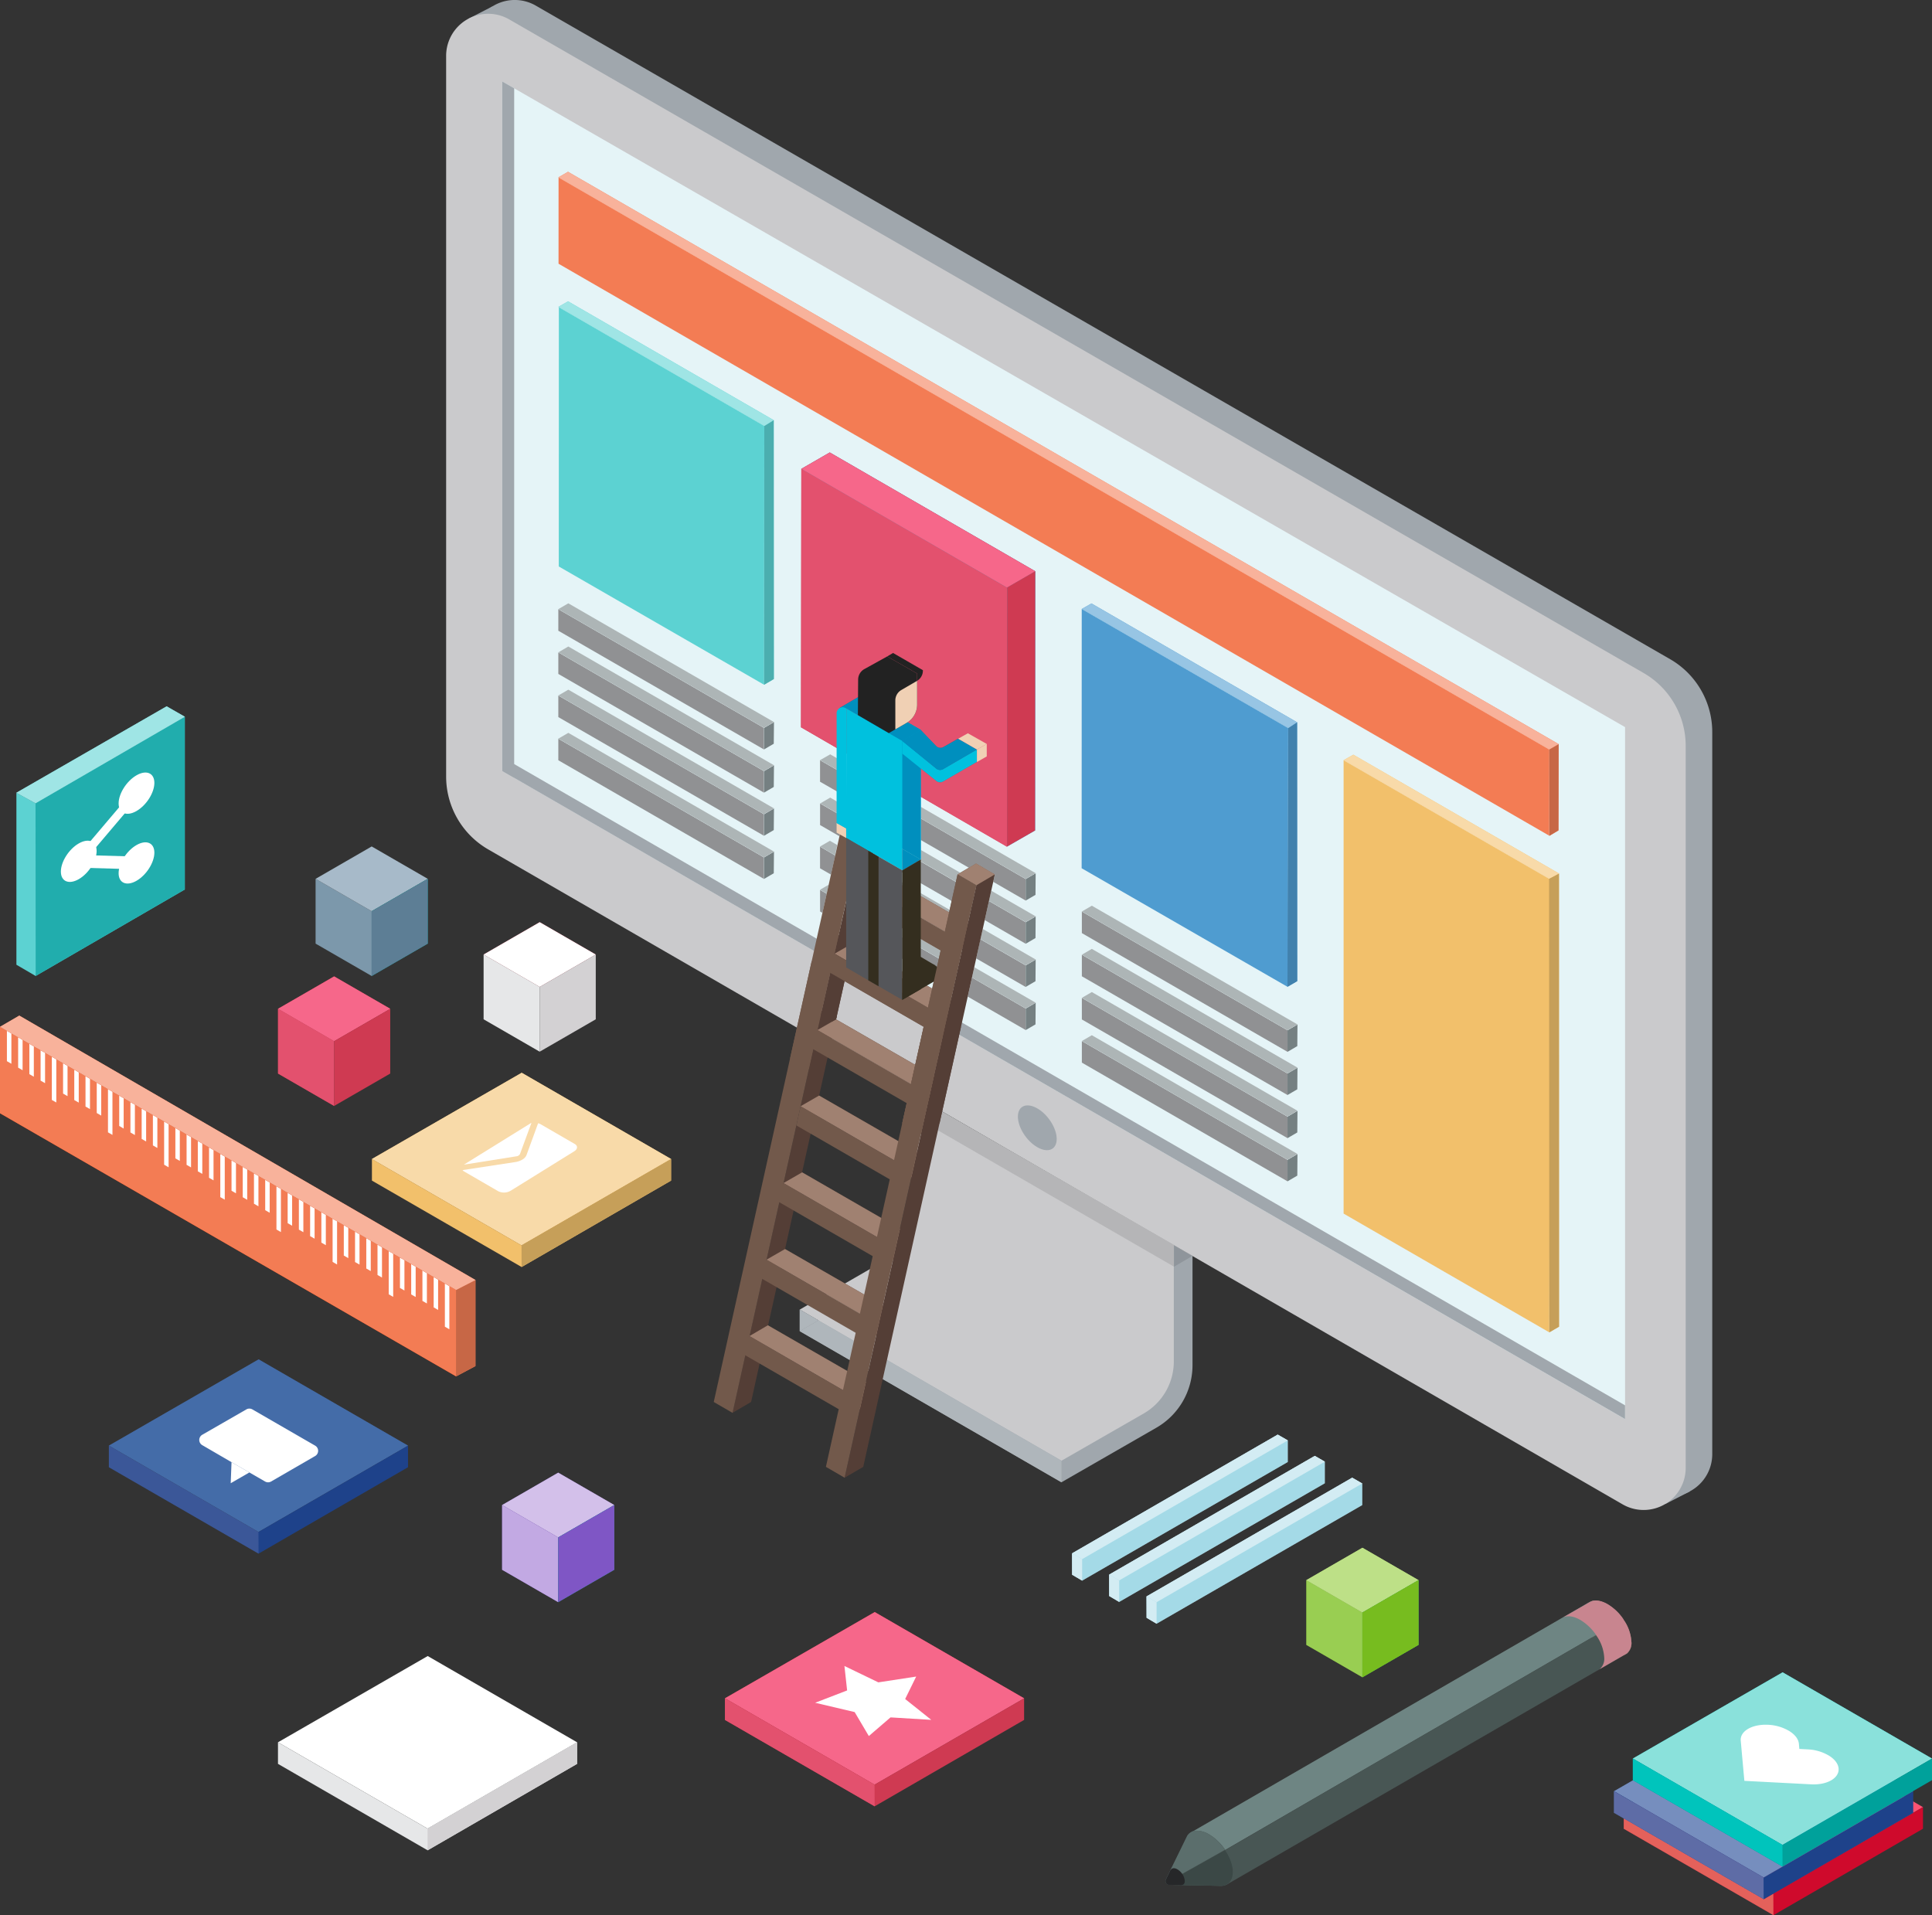 <svg xmlns="http://www.w3.org/2000/svg" viewBox="0 0 643.04 637.43"><rect x="0" y="0" width="643.04" height="637.43" fill="#333333" stroke="none"/><defs><style>.cls-1{isolation:isolate;}.cls-2{fill:#747678;}.cls-3{fill:#8b9092;}.cls-4{fill:#adafb0;}.cls-5{fill:#a0a7ad;}.cls-6{fill:#cacacc;}.cls-7{fill:#e5f4f7;}.cls-8{fill:#f37c54;}.cls-9{fill:#5cd2d2;}.cls-10{fill:#cf3a52;}.cls-11{fill:#e3516e;}.cls-12{fill:#4f9cd0;}.cls-13{fill:#f2c06b;}.cls-14{fill:#8f959b;}.cls-15{fill:#b5b5b7;}.cls-16{fill:#c76746;}.cls-17{fill:#4baeaf;}.cls-18{fill:#9fe5e5;}.cls-19{fill:#20aae0;}.cls-20{fill:#f6678a;}.cls-21{fill:#4181ad;}.cls-22{fill:#97c5e4;}.cls-23{fill:#d1d3d4;}.cls-24{fill:#c69f59;}.cls-25{fill:#f8b29b;}.cls-26{fill:#f8daa9;}.cls-27{fill:#909193;}.cls-28{fill:#758082;}.cls-29{fill:#adb5b6;}.cls-30{fill:#e4e4e5;}.cls-31{fill:#eb4517;}.cls-32{fill:#fff;}.cls-33{fill:#c59e78;}.cls-34{fill:#485654;}.cls-35{fill:#6e8583;}.cls-36{fill:#5b6e6c;}.cls-37{fill:#3b4846;}.cls-38{fill:#262729;}.cls-39{fill:#7f56c5;}.cls-40{fill:#c2a9e3;}.cls-40,.cls-41{mix-blend-mode:overlay;}.cls-41{fill:#e8dbf3;opacity:0.8;}.cls-42{fill:#00a19b;}.cls-43{fill:#7c98ab;}.cls-44{fill:#a7bac9;}.cls-45{fill:#5d7e95;}.cls-46{fill:#21adad;}.cls-47{fill:#e6e7e8;}.cls-48{fill:#d3d1d3;}.cls-49{mix-blend-mode:multiply;}.cls-50{fill:#a4dae7;}.cls-51{fill:#d3ecf3;}.cls-52{fill:#c8858f;}.cls-53,.cls-54{fill:#446ca9;}.cls-54,.cls-73{opacity:0.5;}.cls-54,.cls-56{mix-blend-mode:screen;}.cls-55{fill:#1e428a;}.cls-56{fill:#959bc4;opacity:0.25;}.cls-57{fill:#e7e9ea;}.cls-58{fill:#afb6bb;}.cls-59{fill:#543e36;}.cls-60{fill:#72594b;}.cls-61{fill:#fffffe;}.cls-62{fill:#d2cfcb;}.cls-63{fill:#b19380;}.cls-64{fill:#a08171;}.cls-65{fill:#008fbe;}.cls-66{fill:#00c1de;}.cls-67{fill:#55565a;}.cls-68{fill:#342e1f;}.cls-69{fill:#6fd1e6;}.cls-70{fill:#f0d0b4;}.cls-71{fill:#222;}.cls-72{fill:#77bc1f;}.cls-73,.cls-75{fill:#bde087;}.cls-74{fill:#a4d55d;}.cls-76{fill:#fd5373;}.cls-77{fill:#cf0a2c;}.cls-78{fill:#f3f4f4;}.cls-79{fill:#e4615b;}.cls-80{fill:#768ebe;}.cls-81{fill:#1ccfc9;}.cls-82{fill:#8ae1db;}.cls-83{fill:#00c4bc;}.cls-84{fill:#edeeee;}.cls-85{fill:#f18b81;}.cls-86{fill:#5e6ca6;}</style></defs><title>Recurso 1</title><g class="cls-1"><g id="Capa_2" data-name="Capa 2"><g id="OBJECTS"><polyline class="cls-2" points="453.4 493.76 384.96 533.27 384.96 540.43 453.4 500.95 453.4 493.76"/><polyline class="cls-3" points="381.61 531.35 381.63 538.46 384.96 540.43 384.96 533.27 381.61 531.35"/><polyline class="cls-4" points="450.06 491.83 450.06 491.83 381.61 531.35 384.96 533.27 453.4 493.76 450.06 491.83"/><polyline class="cls-2" points="440.95 486.5 372.51 526.02 372.51 533.18 440.95 493.69 440.95 486.5"/><polyline class="cls-3" points="369.16 524.1 369.18 531.21 372.51 533.18 372.51 526.02 369.16 524.1"/><polyline class="cls-4" points="437.61 484.57 437.61 484.57 369.16 524.1 369.16 524.1 372.51 526.02 440.95 486.5 437.61 484.57"/><polyline class="cls-2" points="428.62 479.42 360.18 518.94 360.18 526.09 428.62 486.61 428.62 479.42"/><polyline class="cls-3" points="356.83 517.01 356.84 524.12 360.18 526.09 360.18 518.94 356.83 517.01"/><polyline class="cls-4" points="425.27 477.49 356.83 517.01 360.18 518.94 428.62 479.42 425.27 477.49"/><path class="cls-5" d="M548.92,496.14l-377.59-218a28,28,0,0,1-14-24.25V14a14,14,0,0,1,21-12.13L555.9,219.41a28,28,0,0,1,14,24.26V484a14,14,0,0,1-21,12.12"/><path class="cls-5" d="M309.58,367.77,309.7,404a24,24,0,0,1-12,20.86l-31.52,18.19,87.12,50.3,31.61-18.17a24,24,0,0,0,12-20.81V418l-87.37-50.22"/><polygon class="cls-5" points="554.24 500.61 562.47 496.39 555.38 486.5 554.24 500.61"/><polygon class="cls-5" points="164.15 2 155.77 6.31 159.95 6.28 164.15 2"/><path class="cls-6" d="M540.08,500.71l-377.59-218a28,28,0,0,1-14-24.25V18.59a14,14,0,0,1,21-12.13L547.06,224a28,28,0,0,1,14,24.26V488.58a14,14,0,0,1-21,12.12"/><polyline class="cls-7" points="167.16 27.11 167.16 256.56 540.88 472.33 540.88 242.01 167.16 27.11"/><polyline class="cls-8" points="185.91 59.05 185.9 87.78 515.63 278.14 515.65 249.45 185.91 59.05"/><polyline class="cls-9" points="186.01 102.25 185.98 188.54 254.32 227.91 254.39 141.77 186.01 102.25"/><polyline class="cls-10" points="266.72 156.05 266.61 242.08 335.17 281.78 335.19 195.56 266.72 156.05"/><path class="cls-11" d="M281.7,235.82h0l6.15,3.55h0l-6.15-3.55m-15-79.77-.11,86,15.06,8.72,0-15-.29-.17-1.63.76-.35-.72,1-.6,6.2-3.61,1.24.72,4.41,2.55h0l.83.48,1,.6,8.21,4.75,4.13,2.38h0l5.11,5.35a2,2,0,0,0,2.44.35l4.81-2.77,6.29,3.55L313.89,256a2,2,0,0,1-2.26-.18l-5.16-4.19h0l5.16,4.19a2,2,0,0,0,2.26.18l11.24-6.51v4.15l-11.24,6.51a2,2,0,0,1-2.26-.17l-5.16-4.15v9.39l28.69,16.62,0-86.23L266.72,156"/><polyline class="cls-12" points="360.04 202.69 360.01 288.98 428.52 328.44 428.76 242.33 360.04 202.69"/><polyline class="cls-13" points="447.2 253.03 447.2 403.93 515.65 443.45 515.93 292.66 447.2 253.03"/><polyline class="cls-14" points="390.73 414.47 390.73 421.62 396.89 418.02 390.73 414.47"/><polyline class="cls-15" points="390.73 414.4 390.73 414.47 396.89 418.02 396.96 417.99 390.73 414.4"/><path class="cls-5" d="M351.71,379.09c0,3.57-2.89,4.79-6.46,2.74s-6.46-6.61-6.46-10.18,2.89-4.79,6.46-2.74S351.71,375.53,351.71,379.09Z"/><polyline class="cls-8" points="185.85 59.03 189.06 57.18 518.77 247.66 518.71 276.43 515.66 278.2 515.64 249.45 185.85 59.03"/><polyline class="cls-16" points="518.77 247.66 515.64 249.45 515.66 278.2 518.71 276.35 518.77 247.66"/><polygon class="cls-5" points="171.14 29.39 171.14 258.85 167.16 256.56 167.16 27.11 171.14 29.39"/><polyline class="cls-5" points="171.14 254.31 540.88 467.75 540.88 472.32 167.16 256.6 171.14 254.31"/><polyline class="cls-9" points="185.84 102.14 189.08 100.3 257.52 139.84 257.56 226.01 254.32 227.91 254.39 141.77 185.84 102.14"/><polyline class="cls-17" points="257.52 139.84 254.39 141.77 254.32 227.89 257.56 226.01 257.52 139.84"/><polyline class="cls-18" points="189.08 100.3 185.84 102.14 254.39 141.77 257.52 139.84 189.08 100.3"/><polyline class="cls-19" points="266.72 156.05 276.17 150.6 344.58 190.14 344.52 276.41 335.17 281.78 335.19 195.56 266.72 156.05"/><polyline class="cls-10" points="266.72 156.05 276.17 150.6 344.58 190.14 335.19 195.56 266.72 156.05"/><polyline class="cls-20" points="276.17 150.6 266.72 156.05 335.19 195.56 344.58 190.14 276.17 150.6"/><polygon class="cls-10" points="344.58 190.14 344.52 276.41 335.17 281.78 335.19 195.56 344.58 190.14"/><polyline class="cls-12" points="360.04 202.69 363.28 200.85 431.72 240.4 431.76 326.56 428.52 328.44 428.76 242.33 360.04 202.69"/><polyline class="cls-21" points="431.72 240.4 428.76 242.33 428.52 328.44 431.76 326.56 431.72 240.4"/><polyline class="cls-22" points="363.28 200.85 360.04 202.69 428.76 242.33 431.72 240.4 363.28 200.85"/><polyline class="cls-13" points="447.2 253.02 450.44 251.19 518.88 290.73 518.9 441.58 515.66 443.46 515.59 292.47 447.2 253.02"/><polyline class="cls-7" points="518.88 290.73 518.88 290.73 518.9 441.58 518.9 441.57 518.88 290.73"/><polyline class="cls-23" points="518.88 290.73 518.88 290.73 518.9 441.58 518.9 441.57 518.88 290.73"/><polyline class="cls-24" points="518.88 290.73 515.59 292.47 515.66 443.45 518.9 441.57 518.88 290.73"/><polyline class="cls-25" points="189.05 57.18 185.85 59.03 515.64 249.45 518.77 247.66 189.05 57.18"/><polyline class="cls-26" points="450.44 251.19 447.2 253.02 515.59 292.47 518.88 290.73 450.44 251.19"/><polyline class="cls-7" points="185.83 202.74 185.83 209.93 254.28 249.45 254.28 242.26 185.83 202.74"/><polyline class="cls-27" points="185.83 202.74 185.83 209.93 254.28 249.45 254.28 242.26 185.83 202.74"/><polyline class="cls-7" points="257.61 240.33 254.28 242.26 254.28 249.45 257.54 247.54 257.61 240.33"/><polyline class="cls-28" points="257.61 240.33 254.28 242.26 254.28 249.45 257.54 247.54 257.61 240.33"/><polyline class="cls-7" points="189.16 200.81 185.83 202.74 254.28 242.26 257.61 240.33 189.16 200.81"/><polyline class="cls-29" points="189.16 200.81 185.83 202.74 254.28 242.26 257.61 240.33 189.16 200.81"/><polyline class="cls-7" points="185.83 217.12 185.83 224.31 254.28 263.82 254.28 256.64 185.83 217.12"/><polyline class="cls-27" points="185.83 217.12 185.83 224.31 254.28 263.82 254.28 256.64 185.83 217.12"/><polyline class="cls-7" points="257.61 254.7 254.28 256.64 254.28 263.82 257.54 261.92 257.61 254.7"/><polyline class="cls-28" points="257.61 254.7 254.28 256.64 254.28 263.82 257.54 261.92 257.61 254.7"/><polyline class="cls-7" points="189.16 215.18 185.83 217.12 254.28 256.64 257.61 254.7 189.16 215.18"/><polyline class="cls-29" points="189.16 215.18 185.83 217.12 254.28 256.64 257.61 254.7 189.16 215.18"/><polyline class="cls-7" points="185.83 231.48 185.83 238.67 254.28 278.18 254.28 271 185.83 231.48"/><polyline class="cls-27" points="185.83 231.48 185.83 238.67 254.28 278.18 254.28 271 185.83 231.48"/><polyline class="cls-7" points="257.61 269.06 254.28 271 254.28 278.18 257.54 276.28 257.61 269.06"/><polyline class="cls-28" points="257.61 269.06 254.28 271 254.28 278.18 257.54 276.28 257.61 269.06"/><polyline class="cls-7" points="189.16 229.55 185.83 231.48 254.28 271 257.61 269.06 189.16 229.55"/><polyline class="cls-29" points="189.16 229.55 185.83 231.48 254.28 271 257.61 269.06 189.16 229.55"/><polyline class="cls-7" points="185.83 245.85 185.83 253.04 254.28 292.55 254.28 285.37 185.83 245.85"/><polyline class="cls-27" points="185.83 245.85 185.83 253.04 254.28 292.55 254.28 285.37 185.83 245.85"/><polyline class="cls-7" points="257.61 283.44 254.28 285.37 254.28 292.55 257.54 290.65 257.61 283.44"/><polyline class="cls-28" points="257.61 283.44 254.28 285.37 254.28 292.55 257.54 290.65 257.61 283.44"/><polyline class="cls-7" points="189.16 243.92 185.83 245.85 254.28 285.37 257.61 283.44 189.16 243.92"/><polyline class="cls-29" points="189.16 243.92 185.83 245.85 254.28 285.37 257.61 283.44 189.16 243.92"/><path class="cls-7" d="M306.47,272.4v7.19l16,9.23,2.42-1.42,6.25,3.63-.55,2.48,10.81,6.24v-7.18L306.47,272.4M272.94,253v7.19l8.71,5v-7.18l-8.72-5"/><path class="cls-27" d="M306.47,272.4v7.19l16,9.23,2.42-1.42,6.25,3.63-.55,2.48,10.81,6.24v-7.18L306.47,272.4M272.94,253v7.19l8.71,5v-7.18l-8.72-5"/><polyline class="cls-7" points="344.71 290.63 341.39 292.56 341.39 299.74 344.65 297.84 344.71 290.63"/><polyline class="cls-28" points="344.71 290.63 341.39 292.56 341.39 299.74 344.65 297.84 344.71 290.63"/><path class="cls-7" d="M306.47,268.55v3.85l34.92,20.16,3.32-1.93-38.24-22.08m-30.21-17.44L272.94,253l8.72,5v-3.85l-5.41-3.12"/><path class="cls-29" d="M306.47,268.55v3.85l34.92,20.16,3.32-1.93-38.24-22.08m-30.21-17.44L272.94,253l8.72,5v-3.85l-5.41-3.12"/><path class="cls-7" d="M329.16,299.87l-1.41,6.37,13.64,7.88v-7.18l-12.23-7.06m-28.86-16.66v6.47l-9.75-5.62-.14.63L323,303.5l1.42-6.37-24.1-13.91m-27.37-15.8v7.19l6.46,3.73,1.42-6.37-7.88-4.55"/><path class="cls-27" d="M329.16,299.87l-1.41,6.37,13.64,7.88v-7.18l-12.23-7.06m-28.86-16.66v6.47l-9.75-5.62-.14.63L323,303.5l1.42-6.37-24.1-13.91m-27.37-15.8v7.19l6.46,3.73,1.42-6.37-7.88-4.55"/><polyline class="cls-7" points="344.71 305 341.39 306.93 341.39 314.12 344.65 312.21 344.71 305"/><polyline class="cls-28" points="344.71 305 341.39 306.93 341.39 314.12 344.65 312.21 344.71 305"/><path class="cls-7" d="M329.92,296.46l-.76,3.41,12.23,7.06,3.32-1.93-14.79-8.54m-29.62-14v.7l24.1,13.91.55-2.47L318.71,291l.89-.53-13.13-7.58v3.14h0l-6.16-3.55m-24-17-3.32,1.93,7.88,4.55.56-2.53.27-.16v-.69l-5.38-3.11"/><path class="cls-29" d="M329.92,296.46l-.76,3.41,12.23,7.06,3.32-1.93-14.79-8.54m-29.62-14v.7l24.1,13.91.55-2.47L318.71,291l.89-.53-13.13-7.58v3.14h0l-6.16-3.55m-24-17-3.32,1.93,7.88,4.55.56-2.53.27-.16v-.69l-5.38-3.11"/><path class="cls-7" d="M320.29,315.65l-.56.32.43.25.13-.57m6-3L324.92,319l16.47,9.51V321.3l-15.06-8.69m-53.39-30.83V289l3.64,2.1,1.42-6.37-5-2.91"/><path class="cls-27" d="M320.29,315.65l-.56.32.43.25.13-.57m6-3L324.92,319l16.47,9.51V321.3l-15.06-8.69m-53.39-30.83V289l3.64,2.1,1.42-6.37-5-2.91"/><polyline class="cls-7" points="344.71 319.36 341.39 321.3 341.39 328.48 344.65 326.58 344.71 319.36"/><polyline class="cls-28" points="344.71 319.36 341.39 321.3 341.39 328.48 344.65 326.58 344.71 319.36"/><path class="cls-7" d="M327.1,309.19l-.76,3.41,15.06,8.69,3.32-1.93L327.1,309.19m-37.33-21.56-.2.89h0l32.57,18.74.18-.83-32.58-18.81m-13.5-7.79-3.32,1.93,5,2.91.76-3.41-2.49-1.43"/><path class="cls-29" d="M327.1,309.19l-.76,3.41,15.06,8.69,3.32-1.93L327.1,309.19m-37.33-21.56-.2.89h0l32.57,18.74.18-.83-32.58-18.81m-13.5-7.79-3.32,1.93,5,2.91.76-3.41-2.49-1.43"/><path class="cls-7" d="M323.51,325.34l-1.41,6.37,19.3,11.14v-7.18l-17.88-10.33m-37.33-21.56-1.42,6.37L317.33,329l1.42-6.37-32.57-18.8m-13.23-7.64v7.19l.8.46,1.42-6.37-2.22-1.28"/><path class="cls-27" d="M323.51,325.34l-1.41,6.37,19.3,11.14v-7.18l-17.88-10.33m-37.33-21.56-1.42,6.37L317.33,329l1.42-6.37-32.57-18.8m-13.23-7.64v7.19l.8.46,1.42-6.37-2.22-1.28"/><polyline class="cls-7" points="344.71 333.73 341.39 335.67 341.39 342.85 344.65 340.95 344.71 333.73"/><polyline class="cls-28" points="344.71 333.73 341.39 335.67 341.39 342.85 344.65 340.95 344.71 333.73"/><path class="cls-7" d="M324.27,321.93l-.76,3.41,17.88,10.33,3.32-1.93-20.45-11.81m-37.52-20.72-.57,2.58,32.57,18.8.76-3.41-2.66-1.54-.81.47v0l-29.29-16.91m-10.93-6.73-2.87,1.67,2.22,1.28.66-3"/><path class="cls-29" d="M324.27,321.93l-.76,3.41,17.88,10.33,3.32-1.93-20.45-11.81m-37.52-20.72-.57,2.58,32.57,18.8.76-3.41-2.66-1.54-.81.47v0l-29.29-16.91m-10.93-6.73-2.87,1.67,2.22,1.28.66-3"/><polyline class="cls-7" points="360.08 303.38 360.08 310.57 428.53 350.09 428.53 342.9 360.08 303.38"/><polyline class="cls-27" points="360.08 303.38 360.08 310.57 428.53 350.09 428.53 342.9 360.08 303.38"/><polyline class="cls-7" points="431.85 340.97 428.53 342.9 428.53 350.09 431.79 348.18 431.85 340.97"/><polyline class="cls-28" points="431.85 340.97 428.53 342.9 428.53 350.09 431.79 348.18 431.85 340.97"/><polyline class="cls-7" points="363.4 301.45 360.08 303.38 428.53 342.9 431.85 340.97 363.4 301.45"/><polyline class="cls-29" points="363.4 301.45 360.08 303.38 428.53 342.9 431.85 340.97 363.4 301.45"/><polyline class="cls-7" points="360.08 317.76 360.08 324.94 428.53 364.46 428.53 357.28 360.08 317.76"/><polyline class="cls-27" points="360.08 317.76 360.08 324.94 428.53 364.46 428.53 357.28 360.08 317.76"/><polyline class="cls-7" points="431.85 355.34 428.53 357.28 428.53 364.46 431.79 362.56 431.85 355.34"/><polyline class="cls-28" points="431.85 355.34 428.53 357.28 428.53 364.46 431.79 362.56 431.85 355.34"/><polyline class="cls-7" points="363.4 315.82 360.08 317.76 428.53 357.28 431.85 355.34 363.4 315.82"/><polyline class="cls-29" points="363.4 315.82 360.08 317.76 428.53 357.28 431.85 355.34 363.4 315.82"/><polyline class="cls-7" points="360.08 332.12 360.08 339.31 428.53 378.82 428.53 371.64 360.08 332.12"/><polyline class="cls-27" points="360.08 332.12 360.08 339.31 428.53 378.82 428.53 371.64 360.08 332.12"/><polyline class="cls-7" points="431.85 369.7 428.53 371.64 428.53 378.82 431.79 376.92 431.85 369.7"/><polyline class="cls-28" points="431.85 369.7 428.53 371.64 428.53 378.82 431.79 376.92 431.85 369.7"/><polyline class="cls-7" points="363.4 330.19 360.08 332.12 428.53 371.64 431.85 369.7 363.4 330.19"/><polyline class="cls-29" points="363.4 330.19 360.08 332.12 428.53 371.64 431.85 369.7 363.4 330.19"/><polyline class="cls-7" points="360.08 346.49 360.08 353.68 428.53 393.19 428.53 386.01 360.08 346.49"/><polyline class="cls-27" points="360.08 346.49 360.08 353.68 428.53 393.19 428.53 386.01 360.08 346.49"/><polyline class="cls-7" points="431.85 384.08 428.53 386.01 428.53 393.19 431.79 391.29 431.85 384.08"/><polyline class="cls-28" points="431.85 384.08 428.53 386.01 428.53 393.19 431.79 391.29 431.85 384.08"/><polyline class="cls-7" points="363.4 344.56 360.08 346.49 428.53 386.01 431.85 384.08 363.4 344.56"/><polyline class="cls-29" points="363.4 344.56 360.08 346.49 428.53 386.01 431.85 384.08 363.4 344.56"/><path class="cls-6" d="M303.36,364.17l.12,38.56a20,20,0,0,1-10,17.39l-27.3,15.76,87.12,50.3,27.39-15.73a20,20,0,0,0,10-17.34V414.39l-87.37-50.22"/><polyline class="cls-5" points="266.18 435.88 266.18 443.07 272.4 439.48 266.18 435.88"/><polyline class="cls-30" points="303.37 368.07 303.38 371.19 303.38 371.19 303.37 368.07 303.37 368.07"/><path class="cls-15" d="M313.58,370l-.85,3.81-2.35,1.37,80.35,46.4v-7.23L313.58,370M304.72,365l0,3.91-1.37-.79v3.11l4,2.33,1.38-6.21-.67-.39-3.38,2,0-3.91"/><polyline class="cls-31" points="151.81 458.11 0 370.53 0 341.76 151.81 429.34 151.81 458.11"/><polyline class="cls-8" points="151.81 458.11 0 370.53 0 341.76 151.81 429.34 151.81 458.11"/><polyline class="cls-32" points="3.79 354.06 2.3 353.2 2.3 343.08 3.79 343.94 3.79 354.06"/><polyline class="cls-32" points="7.52 356.21 6.04 355.35 6.04 345.24 7.52 346.1 7.52 356.21"/><polyline class="cls-32" points="11.26 358.37 9.77 357.51 9.77 347.4 11.26 348.26 11.26 358.37"/><polyline class="cls-32" points="15 360.52 13.51 359.67 13.51 349.56 15 350.41 15 360.52"/><polyline class="cls-32" points="22.48 364.84 20.99 363.98 20.99 353.87 22.48 354.73 22.48 364.84"/><polyline class="cls-32" points="26.21 366.99 24.72 366.13 24.72 356.02 26.21 356.88 26.21 366.99"/><polyline class="cls-32" points="29.95 369.15 28.46 368.29 28.46 358.18 29.95 359.04 29.95 369.15"/><polyline class="cls-32" points="33.69 371.31 32.2 370.45 32.2 360.34 33.69 361.2 33.69 371.31"/><polyline class="cls-32" points="41.16 375.62 39.68 374.76 39.68 364.65 41.16 365.51 41.16 375.62"/><polyline class="cls-32" points="44.9 377.78 43.41 376.92 43.41 366.81 44.9 367.67 44.9 377.78"/><polyline class="cls-32" points="48.64 379.93 47.15 379.07 47.15 368.96 48.64 369.82 48.64 379.93"/><polyline class="cls-32" points="52.38 382.09 50.89 381.23 50.89 371.12 52.38 371.98 52.38 382.09"/><polyline class="cls-32" points="59.85 386.4 58.37 385.54 58.37 375.43 59.85 376.29 59.85 386.4"/><polyline class="cls-32" points="63.59 388.56 62.1 387.7 62.1 377.59 63.59 378.45 63.59 388.56"/><polyline class="cls-32" points="67.33 390.71 65.84 389.86 65.84 379.75 67.33 380.6 67.33 390.71"/><polyline class="cls-32" points="71.07 392.87 69.58 392.01 69.58 381.9 71.07 382.76 71.07 392.87"/><polyline class="cls-32" points="78.54 397.18 77.06 396.32 77.06 386.21 78.54 387.07 78.54 397.18"/><polyline class="cls-32" points="82.28 399.34 80.79 398.48 80.79 388.37 82.28 389.23 82.28 399.34"/><polyline class="cls-32" points="86.02 401.5 84.53 400.64 84.53 390.53 86.02 391.39 86.02 401.5"/><polyline class="cls-32" points="89.76 403.65 88.27 402.79 88.27 392.68 89.76 393.54 89.76 403.65"/><polyline class="cls-32" points="97.23 407.97 95.74 407.11 95.74 397 97.23 397.86 97.23 407.97"/><polyline class="cls-32" points="100.97 410.12 99.48 409.26 99.48 399.15 100.97 400.01 100.97 410.12"/><polyline class="cls-32" points="104.71 412.28 103.22 411.42 103.22 401.31 104.71 402.17 104.71 412.28"/><polyline class="cls-32" points="108.45 414.44 106.96 413.58 106.96 403.47 108.45 404.32 108.45 414.44"/><polyline class="cls-32" points="115.92 418.75 114.43 417.89 114.43 407.78 115.92 408.64 115.92 418.75"/><polyline class="cls-32" points="119.66 420.9 118.17 420.05 118.17 409.94 119.66 410.79 119.66 420.9"/><polyline class="cls-32" points="123.4 423.06 121.91 422.2 121.91 412.09 123.4 412.95 123.4 423.06"/><polyline class="cls-32" points="127.14 425.22 125.65 424.36 125.65 414.25 127.14 415.11 127.14 425.22"/><polyline class="cls-32" points="134.61 429.53 133.12 428.67 133.12 418.56 134.61 419.42 134.61 429.53"/><polyline class="cls-32" points="138.35 431.69 136.86 430.83 136.86 420.72 138.35 421.58 138.35 431.69"/><polyline class="cls-32" points="142.09 433.84 140.6 432.99 140.6 422.87 142.09 423.73 142.09 433.84"/><polyline class="cls-32" points="145.82 436 144.34 435.14 144.34 425.03 145.82 425.89 145.82 436"/><polyline class="cls-32" points="18.74 366.95 17.25 366.1 17.25 351.71 18.74 352.57 18.74 366.95"/><polyline class="cls-32" points="37.43 377.74 35.94 376.88 35.94 362.49 37.43 363.35 37.43 377.74"/><polyline class="cls-32" points="56.12 388.52 54.63 387.66 54.63 373.28 56.12 374.13 56.12 388.52"/><polyline class="cls-32" points="74.81 399.3 73.32 398.44 73.32 384.06 74.81 384.92 74.81 399.3"/><polyline class="cls-32" points="93.5 410.08 92.01 409.22 92.01 394.84 93.5 395.7 93.5 410.08"/><polyline class="cls-32" points="112.19 420.87 110.7 420.01 110.7 405.62 112.19 406.48 112.19 420.87"/><polyline class="cls-32" points="130.87 431.65 129.38 430.79 129.38 416.4 130.87 417.26 130.87 431.65"/><polyline class="cls-32" points="149.56 442.43 148.07 441.57 148.07 427.19 149.56 428.05 149.56 442.43"/><polyline class="cls-8" points="158.25 426.03 158.25 454.69 151.81 458.11 151.81 429.34 158.25 426.03"/><polyline class="cls-16" points="158.25 426.03 151.81 429.34 151.81 458.11 158.25 454.69 158.25 426.03"/><polyline class="cls-8" points="0 341.76 6.42 338.03 158.25 426.03 151.81 429.34 0 341.76"/><polyline class="cls-25" points="6.42 338.03 0 341.76 151.81 429.34 158.25 426.03 6.42 338.03"/><path class="cls-33" d="M543,546.56a4.56,4.56,0,0,1-1.59,3.84l-.72.4,0,0c-1.43.6-3.42.33-5.61-.95a17,17,0,0,1-5.16-4.9h0a14.18,14.18,0,0,1-2.78-7.65,4.53,4.53,0,0,1,1.66-3.91l.06,0,.34-.19,0,0c1.45-.75,3.54-.53,5.86.82a16.79,16.79,0,0,1,5.22,5l0,.07a14,14,0,0,1,2.69,7.51"/><path class="cls-34" d="M540.32,539l-.51.2-.05,0-4.32,2.5L529.9,545l-68.12,39.46-54.06,31.34h0l-.79.45-10.5-6.31.27-.15,132.09-76.36.06,0,.34-.19,0,0c1.45-.75,3.54-.53,5.86.82a16.79,16.79,0,0,1,5.22,5l0,.07"/><path class="cls-35" d="M531.07,532.75a4.06,4.06,0,0,0-1.87.42l0,0-.34.19-.06,0-132,76.32a4.14,4.14,0,0,1,1.69-.34,8.07,8.07,0,0,1,4,1.24,16.84,16.84,0,0,1,5.3,5.14l54.06-31.34L529.89,545l5.55-3.2,4.32-2.5.05,0,.47-.27a16.79,16.79,0,0,0-5.22-5,8.1,8.1,0,0,0-4-1.25"/><path class="cls-34" d="M543,546.56a4.56,4.56,0,0,1-1.59,3.84l-.72.4,0,0L408.35,627.22l-.12.08v0l-.5-11.48h0l54-31.35L529.89,545l5.55-3.2,4.37-2.52.47-.27,0,.07a14,14,0,0,1,2.69,7.51"/><path class="cls-34" d="M388.09,625.64l1.53-3.14.07-.14,5.26-10.76.19-.39h0c1.21-2.12,4-2.47,7.27-.57a16.85,16.85,0,0,1,5.31,5.14h0a13.91,13.91,0,0,1,2.6,7.36c0,2.94-1.61,4.56-4,4.54h0l-13-.27h-.44l-3.73-.08a1.19,1.19,0,0,1-.83-.36l-.14-.18-.1-.18a1.17,1.17,0,0,1,0-1"/><path class="cls-36" d="M406.55,627.68h0m1.73-.43-.06,0a3.83,3.83,0,0,1-1.08.35,3.77,3.77,0,0,0,1.14-.37m1.11-8.37c.05.14.11.27.15.41l.08.19a12.37,12.37,0,0,1,.55,2.05c0,.25.08.5.1.73v0a7,7,0,0,1,0,.83h0a5.32,5.32,0,0,1-.76,2.94,5.29,5.29,0,0,0,.76-2.94,11.45,11.45,0,0,0-.93-4.26m-1.66-3.1h0l.09.14q.24.36.44.71l.06.08c.17.29.34.6.48.89s.3.61.44.91h0a17.71,17.71,0,0,0-1.52-2.75h0m-9.28-6.39a3.61,3.61,0,0,0-3.3,1.81h0l-.19.39-5.26,10.76-.07.14-1.53,3.14a1.19,1.19,0,0,0-.12.52,1.18,1.18,0,0,0,.09.45l.1.18h0l2.19-1.24,2.84-1.59.35-.2,3.8-2.13,9.6-5.4.79-.45h0a16.85,16.85,0,0,0-5.31-5.14,8.07,8.07,0,0,0-4-1.24"/><path class="cls-34" d="M388.15,626.79l.14.18a1.13,1.13,0,0,0,.83.37l1,0,3,.07h.17l13,.27h0a4.05,4.05,0,0,0,1.88-.41l.12-.06c1.23-.68,2-2.07,2-4.08a7,7,0,0,0,0-.83v0c0-.24-.06-.48-.1-.73a12.37,12.37,0,0,0-.55-2.05l-.08-.19c-.08-.24-.18-.48-.28-.72l0,0q-.2-.46-.44-.91c-.15-.29-.32-.6-.48-.89l-.06-.08q-.2-.36-.44-.71l-.09-.14h0l-.79.45-9.6,5.4-3.8,2.13-.35.2-2.84,1.59-2.19,1.24"/><path class="cls-37" d="M407.73,615.78h0l-.79.45-9.6,5.4-3.8,2.13-.35.2-2.84,1.59-2.19,1.24h0l.14.18a1.13,1.13,0,0,0,.83.37l1,0,3,.07h.17l13,.27h.08a4,4,0,0,0,1.81-.41l.12-.06c1.23-.68,2-2.07,2-4.08a7,7,0,0,0,0-.83v0c0-.24-.06-.48-.1-.73a12.37,12.37,0,0,0-.55-2.05l-.08-.19c-.08-.24-.18-.48-.28-.72l0,0q-.2-.46-.44-.91c-.15-.29-.32-.6-.48-.89l-.06-.08q-.2-.36-.44-.71l-.09-.14h0"/><path class="cls-38" d="M388.05,626.61l.09.18h0l.14.18a1.14,1.14,0,0,0,.83.37l1,0,3,.07h0v-3.53l-3.56-1.4-1.53,3.14A1.17,1.17,0,0,0,388.05,626.61Z"/><path class="cls-38" d="M389.49,623.21a5.06,5.06,0,0,0,2.43,3.84c1.34.78,2.43.33,2.43-1a5.06,5.06,0,0,0-2.43-3.84C390.58,621.41,389.49,621.86,389.49,623.21Z"/><polyline class="cls-39" points="167.12 522.48 167.12 500.93 185.79 511.7 185.79 533.26 167.12 522.48"/><polyline class="cls-40" points="167.12 500.93 167.12 522.48 185.79 533.26 185.79 511.7 167.12 500.93"/><polyline class="cls-39" points="167.12 500.93 185.79 490.15 204.46 500.93 185.79 511.7 167.12 500.93"/><polyline class="cls-41" points="185.79 490.15 167.12 500.93 185.79 511.7 204.46 500.93 185.79 490.15"/><polygon class="cls-42" points="185.79 511.7 204.46 500.93 204.46 522.48 185.79 533.26 185.79 511.7"/><polygon class="cls-39" points="185.79 511.7 204.46 500.93 204.46 522.48 185.79 533.26 185.79 511.7"/><polygon class="cls-43" points="105.04 314.07 105.04 292.51 123.71 303.29 123.71 324.85 105.04 314.07"/><polygon class="cls-44" points="105.04 292.51 123.71 281.73 142.38 292.51 123.71 303.29 105.04 292.51"/><polygon class="cls-42" points="123.71 303.29 142.38 292.51 142.38 314.07 123.71 324.85 123.71 303.29"/><polygon class="cls-45" points="123.71 303.29 142.38 292.51 142.38 314.07 123.71 324.85 123.71 303.29"/><polyline class="cls-10" points="92.54 357.32 92.54 335.76 111.21 346.54 111.21 368.1 92.54 357.32"/><polyline class="cls-11" points="92.54 335.76 92.54 357.32 111.21 368.1 111.21 346.54 92.54 335.76"/><polyline class="cls-10" points="92.54 335.76 111.21 324.98 129.88 335.76 111.21 346.54 92.54 335.76"/><polyline class="cls-20" points="111.21 324.98 92.54 335.76 111.21 346.54 129.88 335.76 111.21 324.98"/><polygon class="cls-10" points="111.21 346.54 129.88 335.76 129.88 357.32 111.21 368.1 111.21 346.54"/><polyline class="cls-9" points="61.51 238.55 11.83 267.35 11.86 324.84 61.51 296.06 61.51 238.55"/><polyline class="cls-46" points="61.51 238.55 11.83 267.35 11.86 324.84 61.51 296.06 61.51 238.55"/><path class="cls-32" d="M51.38,283.79c0-3.28-2.66-4.41-5.95-2.52s-5.95,6.09-5.95,9.37,2.66,4.41,5.95,2.52S51.38,287.08,51.38,283.79Z"/><path class="cls-32" d="M51.38,260.57c0-3.29-2.66-4.42-5.95-2.52s-5.95,6.09-5.95,9.37,2.66,4.42,5.95,2.52S51.38,263.86,51.38,260.57Z"/><path class="cls-32" d="M32.16,283.25c0-3.28-2.66-4.41-5.95-2.52s-5.95,6.09-5.95,9.37,2.66,4.41,5.95,2.52S32.16,286.53,32.16,283.25Z"/><polygon class="cls-32" points="27.44 284.59 25.56 288.77 44.2 289.3 46.08 285.12 27.44 284.59"/><polygon class="cls-32" points="44.2 263.33 25.56 285.32 27.44 287.34 46.08 265.35 44.2 263.33"/><polygon class="cls-32" points="92.52 579.9 142.36 551.19 192.08 579.9 142.31 608.63 92.52 579.9"/><polygon class="cls-47" points="92.52 579.9 92.52 587.08 142.33 615.85 192.08 587.08 192.08 579.9 142.31 608.63 92.52 579.9"/><polygon class="cls-48" points="142.31 608.63 142.33 615.85 192.08 587.08 192.08 579.9 142.31 608.63"/><polyline class="cls-9" points="11.86 324.84 5.46 321.1 5.46 263.85 11.83 267.35 11.86 324.84"/><polyline class="cls-3" points="369.16 524.1 369.18 531.21 369.16 524.1 369.16 524.1"/><g class="cls-49"><polyline class="cls-50" points="437.61 484.57 369.16 524.1 369.18 531.21 372.51 533.18 440.95 493.69 440.95 486.5 437.61 484.57"/><polyline class="cls-51" points="369.16 524.1 369.18 531.21 372.51 533.18 372.51 526.02 369.16 524.1"/><polyline class="cls-51" points="437.61 484.57 437.61 484.57 369.16 524.1 369.16 524.1 372.51 526.02 440.95 486.5 437.61 484.57"/></g><g class="cls-49"><polyline class="cls-50" points="425.27 477.49 356.83 517.01 356.84 524.12 360.18 526.09 428.62 486.61 428.62 479.42 425.27 477.49"/><polyline class="cls-51" points="356.83 517.01 356.84 524.12 360.18 526.09 360.18 518.94 356.83 517.01"/><polyline class="cls-51" points="425.27 477.49 356.83 517.01 360.18 518.94 428.62 479.42 425.27 477.49"/></g><polyline class="cls-2" points="453.4 493.76 453.4 493.76 453.4 500.95 384.96 540.43 453.4 500.95 453.4 493.76"/><g class="cls-49"><polyline class="cls-50" points="450.06 491.83 381.61 531.35 381.63 538.46 384.96 540.43 453.4 500.95 453.4 493.76 450.06 491.83"/><polyline class="cls-51" points="381.61 531.35 381.63 538.46 384.96 540.43 384.96 533.27 381.61 531.35"/><polyline class="cls-51" points="450.06 491.83 450.06 491.83 381.61 531.35 384.96 533.27 453.4 493.76 450.06 491.83"/></g><path class="cls-52" d="M543,546.56a4.57,4.57,0,0,1-1.54,3.8l0,0-.75.43,0,0-8.33,4.81a4.55,4.55,0,0,0,1.57-3.82,14,14,0,0,0-2.7-7.51l0-.07a16.81,16.81,0,0,0-5.22-5c-2.31-1.35-4.39-1.57-5.84-.83l9.35-5.36c1.43-.61,3.41-.34,5.59.93a16.71,16.71,0,0,1,5.22,5l0,.07A14.05,14.05,0,0,1,543,546.56Z"/><polygon class="cls-44" points="532.35 555.66 532.38 555.64 531.88 555.92 532.35 555.66"/><polygon class="cls-44" points="520.1 538.45 519.77 538.64 519.71 538.67 520.15 538.42 520.13 538.43 520.1 538.45"/><polygon class="cls-44" points="531.6 556.09 531.88 555.92 531.63 556.07 531.6 556.09"/><polygon class="cls-52" points="527.56 534.13 528.71 533.48 528.58 533.59 527.8 534.03 527.56 534.13"/><polygon class="cls-52" points="539.81 551.33 541.06 550.61 539.79 551.35 539.81 551.33"/><polygon class="cls-44" points="539.76 551.37 539.78 551.35 539.29 551.63 539.76 551.37"/><polygon class="cls-44" points="527.51 534.16 527.18 534.35 527.12 534.38 527.55 534.13 527.53 534.14 527.51 534.16"/><polygon class="cls-44" points="539.01 551.8 539.29 551.63 539.04 551.78 539.01 551.8"/><polyline class="cls-10" points="241.29 565.26 291.14 536.56 340.86 565.26 291.08 594 241.29 565.26"/><polyline class="cls-20" points="291.14 536.56 241.29 565.26 291.08 594 340.86 565.26 291.14 536.56"/><polyline class="cls-10" points="241.29 565.26 241.29 572.45 291.11 601.21 340.86 572.45 340.86 565.26 291.08 594 241.29 565.26"/><polygon class="cls-32" points="304.94 558.02 301.27 565.49 309.96 572.43 296.4 571.61 289.18 577.82 284.46 569.84 271.31 566.74 281.95 562.64 281.06 554.5 292.34 559.95 304.94 558.02"/><polyline class="cls-11" points="241.29 565.26 241.29 572.45 291.11 601.21 291.08 594 241.29 565.26"/><polyline class="cls-53" points="36.24 481.16 86.08 452.45 135.8 481.16 86.03 509.89 36.24 481.16"/><polyline class="cls-54" points="86.08 452.45 36.24 481.16 86.03 509.89 135.8 481.16 86.08 452.45"/><polyline class="cls-55" points="36.24 481.16 36.24 488.35 86.05 517.11 135.8 488.35 135.8 481.16 86.03 509.89 36.24 481.16"/><path class="cls-32" d="M84,469.1l20.89,12.06a2,2,0,0,1,0,3.46L90.23,493.1a2,2,0,0,1-2,0l-11.18-6.44L67.32,481a2,2,0,0,1,0-3.46L82,469.1A2,2,0,0,1,84,469.1Z"/><polygon class="cls-32" points="76.79 493.67 83.01 490.08 77.06 486.66 76.79 493.67"/><polyline class="cls-56" points="36.24 481.16 36.24 488.35 86.05 517.11 86.03 509.89 36.24 481.16"/><polyline class="cls-57" points="272.4 439.48 266.18 443.07 353.3 493.37 266.18 443.07 272.4 439.48 272.4 439.48"/><polyline class="cls-58" points="272.4 439.48 266.18 443.07 353.3 493.37 353.3 486.18 272.4 439.48"/><polyline class="cls-58" points="266.18 435.88 266.18 443.07 272.4 439.48 266.18 435.88"/><polyline class="cls-59" points="281.38 269.44 287.55 265.8 293.8 269.44 275.4 352.27 269.2 355.88 287.63 273.07 281.38 269.44"/><polyline class="cls-60" points="278.69 289.37 278.69 296.55 316.03 318.11 316 310.91 278.69 289.37"/><polyline class="cls-59" points="278.69 289.37 284.85 285.81 322.25 307.33 322.25 314.52 316.03 318.11 316 310.91 278.69 289.37"/><polyline class="cls-61" points="289.58 288.53 289.58 288.54 322.15 307.27 289.58 288.53"/><polyline class="cls-62" points="289.58 288.53 289.58 288.54 322.15 307.27 289.58 288.53"/><polyline class="cls-63" points="283.4 292.09 283.4 292.09 316 310.91 283.4 292.09"/><polyline class="cls-64" points="289.58 288.54 283.4 292.09 316 310.91 316.03 318.11 320.29 315.65 322.15 307.27 289.58 288.54"/><polyline class="cls-60" points="273.02 314.72 273.02 321.91 310.37 343.46 310.33 336.26 273.02 314.72"/><polyline class="cls-59" points="273.02 314.72 279.18 311.17 316.59 332.69 316.59 339.87 310.37 343.46 310.33 336.26 273.02 314.72"/><polyline class="cls-61" points="283.93 313.89 283.93 313.9 316.51 332.64 316.51 332.64 283.93 313.89"/><polyline class="cls-32" points="283.93 313.89 283.93 313.9 316.51 332.64 316.51 332.64 283.93 313.89"/><polyline class="cls-64" points="283.92 313.89 283.92 313.89 283.93 313.9 283.93 313.89 283.92 313.89"/><polyline class="cls-64" points="283.92 313.89 277.76 317.43 310.33 336.26 310.37 343.46 314.65 340.99 316.51 332.64 283.93 313.9 283.92 313.89"/><polyline class="cls-59" points="318.71 291.03 324.88 287.39 331.13 291.03 312.73 373.86 306.53 377.47 324.96 294.66 318.71 291.03"/><polyline class="cls-60" points="262.97 352.26 269.2 355.88 287.63 273.07 281.38 269.44 262.97 352.26"/><polyline class="cls-64" points="281.65 269.28 281.39 269.44 281.65 269.59 281.65 269.28"/><polyline class="cls-64" points="324.88 287.39 319.6 290.5 318.71 291.03 324.96 294.66 331.13 291.03 324.88 287.39"/><polyline class="cls-59" points="270.09 320.19 276.26 316.56 282.51 320.19 249.99 466.63 243.79 470.25 276.34 323.82 270.09 320.19"/><polyline class="cls-60" points="267.39 340.12 267.39 347.31 304.74 368.87 304.7 361.66 267.39 340.12"/><polyline class="cls-60" points="260.79 393.76 257.73 399.19 295.07 420.75 295.04 413.54 260.79 393.76"/><polyline class="cls-60" points="255.13 419.26 251.51 424.39 288.86 445.95 288.82 438.74 255.13 419.26"/><polyline class="cls-60" points="266.47 368.19 265.08 374.6 299.07 394.22 299.04 387.01 266.47 368.19"/><polyline class="cls-60" points="249.46 444.68 245.27 449.48 282.62 471.03 282.58 463.83 249.46 444.68"/><polyline class="cls-59" points="249.46 444.68 255.58 441.1 288.84 460.25 288.84 467.44 282.62 471.03 282.58 463.83 249.46 444.68"/><polyline class="cls-59" points="267.39 340.12 273.55 336.57 310.96 358.08 310.96 365.27 304.74 368.87 304.7 361.66 267.39 340.12"/><polyline class="cls-59" points="266.47 368.19 272.63 364.64 305.29 383.44 305.29 390.63 299.07 394.22 299.04 387.01 266.47 368.19"/><polyline class="cls-59" points="260.79 393.76 266.98 390.2 301.29 409.97 301.29 417.15 295.07 420.75 295.04 413.54 260.79 393.76"/><polyline class="cls-59" points="255.13 419.26 261.29 415.72 295.07 435.17 295.07 442.35 288.86 445.95 288.82 438.74 255.13 419.26"/><polyline class="cls-64" points="278.27 339.28 272.08 342.83 304.7 361.66 304.74 368.87 310.96 365.27 310.96 358.08 278.27 339.28"/><polyline class="cls-64" points="272.63 364.64 266.47 368.19 299.04 387.01 299.07 394.22 305.29 390.63 305.29 383.44 303.42 382.36 272.63 364.64"/><polyline class="cls-64" points="266.98 390.2 266.96 390.21 260.79 393.76 295.04 413.54 295.07 420.75 301.29 417.15 301.29 411.89 301.29 409.97 266.98 390.2"/><polyline class="cls-64" points="261.29 415.72 255.13 419.26 288.82 438.74 288.86 445.95 295.07 442.35 295.07 435.17 281.23 427.19 261.29 415.72"/><polyline class="cls-64" points="255.58 441.1 249.46 444.68 282.58 463.83 282.62 471.03 288.84 467.44 288.84 460.25 255.58 441.1"/><polygon class="cls-59" points="307.42 341.78 313.59 338.15 319.83 341.78 287.32 488.23 281.12 491.84 313.66 345.41 307.42 341.78"/><polygon class="cls-60" points="237.56 466.63 243.82 470.25 280.01 307.26 270.09 320.19 237.56 466.63"/><polygon class="cls-60" points="274.12 315.33 274.12 322.52 311.47 344.07 311.44 336.87 274.12 315.33"/><polygon class="cls-60" points="274.89 488.22 281.12 491.84 319.29 319.92 307.42 341.78 274.89 488.22"/><polygon class="cls-59" points="276.83 340.09 278.27 339.28 278.56 338.08 273.54 336.41 273.21 337.94 276.83 340.09"/><polygon class="cls-60" points="300.3 373.85 306.53 377.47 324.96 294.66 318.71 291.03 300.3 373.85"/><polyline class="cls-65" points="279.43 235.69 280.42 235.09 286.62 231.48 287.86 232.2 294.13 235.82 287.86 239.38 281.7 235.82 281.7 235.82 281.41 235.66 279.77 236.41 279.43 235.69"/><path class="cls-65" d="M293.1,235.22l1,.6h0l-1-.6m-6.48-3.74-6.2,3.61-1,.6.35.72,1.63-.76.29.17h0l6.15,3.55V232.2l4.41,2.54h0l-4.41-2.55-1.24-.72"/><polyline class="cls-66" points="300.31 246.57 300.31 289.68 281.63 278.92 281.7 235.82 300.31 246.57"/><polyline class="cls-66" points="306.47 242.95 306.47 286.06 287.8 275.3 287.86 232.2 306.47 242.95"/><polygon class="cls-67" points="300.31 289.68 300.31 332.79 290.7 327.27 290.7 284.15 300.31 289.68"/><polygon class="cls-67" points="290.7 284.15 290.7 327.27 281.63 321.99 281.63 278.87 290.7 284.15"/><polyline class="cls-65" points="306.47 242.95 306.47 286.06 300.31 282.5 300.31 246.57 306.47 242.95"/><polygon class="cls-65" points="300.27 282.51 300.31 282.53 306.47 286.06 300.31 289.68 300.27 282.51"/><polygon class="cls-68" points="288.99 326.28 292.41 328.26 292.41 285.15 288.99 283.16 288.99 326.28"/><path class="cls-66" d="M300.31,246.57l11.32,9.21a2,2,0,0,0,2.26.18l11.24-6.51v4.15l-11.24,6.51a2,2,0,0,1-2.26-.17l-11.32-9.11v-4.25"/><polyline class="cls-65" points="294.13 235.82 306.47 242.95 300.31 246.57 287.86 239.38 294.13 235.82"/><path class="cls-65" d="M318.84,245.89l6.29,3.55L313.89,256a2,2,0,0,1-2.26-.18l-11.32-9.21,6.16-3.62,5.11,5.35a2,2,0,0,0,2.44.35l4.81-2.77"/><polyline class="cls-65" points="292.27 234.74 292.26 234.75 294.13 235.82 294.13 235.82 293.1 235.22 292.27 234.74"/><polyline class="cls-69" points="292.26 234.75 287.86 239.38 294.13 235.82 292.26 234.75"/><polyline class="cls-61" points="292.26 234.75 287.86 239.38 294.13 235.82 292.26 234.75"/><polyline class="cls-65" points="294.13 235.82 294.13 235.82 287.86 239.38 300.31 246.57 300.31 246.57 300.31 246.57 306.47 242.95 294.13 235.82"/><path class="cls-65" d="M306.47,243h0l-6.16,3.62,11.32,9.21a2,2,0,0,0,2.26.18l11.24-6.51-6.29-3.55L314,248.66a2,2,0,0,1-2.44-.35L306.47,243"/><polygon class="cls-70" points="322.14 244.06 318.92 245.87 325.16 249.47 328.43 247.61 322.14 244.06"/><polygon class="cls-70" points="325.16 249.47 328.43 247.61 328.43 251.77 325.16 253.62 325.16 249.47"/><polygon class="cls-70" points="281.64 278.92 278.45 277.13 278.45 273.91 281.63 275.67 281.64 278.92"/><polygon class="cls-68" points="304.87 324.79 311.12 321.23 304.87 317.54 304.87 324.79"/><path class="cls-68" d="M307.88,321.22l-7.57,4.39v7.18l12.41-7.2V324A3.23,3.23,0,0,0,307.88,321.22Z"/><polygon class="cls-68" points="306.47 286.06 306.47 329.24 300.31 332.79 300.31 289.68 306.47 286.06"/><path class="cls-71" d="M305.25,224.17l-9.95-5.69-7.62,4.22a4,4,0,0,0-2.06,3.47L285.53,238l10.3,6,5.91-3.4a7,7,0,0,0,3.51-6.07Z"/><path class="cls-70" d="M305.25,226.6,300,229.66a4,4,0,0,0-2,3.46v9.64l3.75-2.16a7,7,0,0,0,3.5-6.06Z"/><path class="cls-71" d="M297.24,217.33l9.93,5.73v.17a3.89,3.89,0,0,1-1.92,3.36v-2.42l-9.95-5.69Z"/><path class="cls-66" d="M278.45,273.95l3.25,1.82V235.82l-.24-.14a2,2,0,0,0-3,1.73Z"/><polyline class="cls-9" points="5.46 263.85 55.46 235.09 61.51 238.55 11.83 267.35 5.46 263.85"/><polyline class="cls-18" points="55.46 235.09 5.46 263.85 11.83 267.35 61.51 238.55 55.46 235.09"/><polygon class="cls-10" points="160.96 317.7 179.63 306.93 198.29 317.7 179.63 328.48 160.96 317.7"/><polygon class="cls-32" points="160.96 317.7 179.63 306.93 198.29 317.7 179.63 328.48 160.96 317.7"/><polygon class="cls-48" points="179.63 328.48 198.29 317.7 198.29 339.26 179.63 350.04 179.63 328.48"/><polygon class="cls-47" points="160.96 339.26 160.96 317.7 179.63 328.48 179.63 350.04 160.96 339.26"/><polyline class="cls-72" points="434.79 547.48 434.79 525.93 453.46 536.71 453.46 558.26 434.79 547.48"/><polyline class="cls-73" points="434.79 525.93 434.79 547.48 453.46 558.26 453.46 536.71 434.79 525.93"/><polyline class="cls-74" points="434.79 525.93 453.46 515.15 472.13 525.93 453.46 536.71 434.79 525.93"/><polyline class="cls-75" points="453.46 515.15 434.79 525.93 453.46 536.71 472.13 525.93 453.46 515.15"/><polygon class="cls-42" points="453.46 536.71 472.13 525.93 472.13 547.48 453.46 558.26 453.46 536.71"/><polygon class="cls-72" points="453.46 536.71 472.13 525.93 472.13 547.48 453.46 558.26 453.46 536.71"/><polygon class="cls-72" points="453.46 536.71 472.13 525.93 472.13 547.48 453.46 558.26 453.46 536.71"/><polyline class="cls-76" points="540.47 601.48 590.32 572.77 640.04 601.48 590.26 630.21 540.47 601.48"/><polyline class="cls-77" points="540.47 601.48 540.47 608.67 590.29 637.43 640.04 608.67 640.04 601.48 590.26 630.21 540.47 601.48"/><polyline class="cls-13" points="123.79 385.76 173.64 357.06 223.36 385.76 173.58 414.5 123.79 385.76"/><polyline class="cls-26" points="173.64 357.06 123.79 385.76 173.58 414.5 223.36 385.76 173.64 357.06"/><polyline class="cls-13" points="123.79 385.76 123.79 392.95 173.61 421.71 223.36 392.95 223.36 385.76 173.58 414.5 123.79 385.76"/><path class="cls-32" d="M171.81,384.87l-17.36,2.76.26-.19,21.88-13.56.3-.16-3.82,10.37A1.54,1.54,0,0,1,171.81,384.87Z"/><path class="cls-32" d="M179.9,374.16l11.4,6.6c1.07.62,1,1.73-.22,2.46L170,396.3a4.42,4.42,0,0,1-4.1.22l-11.4-6.6a1.45,1.45,0,0,1-.53-.47l17.51-2.67a6.53,6.53,0,0,0,2.42-.85,3.1,3.1,0,0,0,1.34-1.48l3.86-10.58A2.6,2.6,0,0,1,179.9,374.16Z"/><polyline class="cls-24" points="223.36 385.76 223.36 385.76 173.58 414.5 173.61 421.71 223.36 392.95 223.36 385.76"/><polyline class="cls-78" points="540.44 605.24 540.44 608.67 590.26 637.43 590.26 637.41 540.47 608.67 540.47 605.26 540.44 605.24"/><polyline class="cls-79" points="540.47 605.26 540.47 608.67 590.26 637.41 590.23 630.28 587.04 632.13 587.01 632.11 587.01 632.13 540.47 605.26"/><polyline class="cls-53" points="537.22 596.18 587.07 567.47 636.79 596.18 587.01 624.91 537.22 596.18"/><polyline class="cls-80" points="543.54 592.54 537.22 596.18 587.01 624.91 636.79 596.18 636.73 596.15 593.29 621.26 543.54 592.54"/><polyline class="cls-55" points="537.22 596.18 537.22 603.37 587.04 632.13 636.79 603.37 636.79 596.18 587.01 624.91 537.22 596.18"/><polyline class="cls-81" points="543.47 585.31 593.32 556.61 643.04 585.31 593.26 614.05 543.47 585.31"/><polyline class="cls-82" points="593.32 556.61 543.47 585.31 593.26 614.05 643.04 585.31 593.32 556.61"/><polyline class="cls-42" points="543.47 585.31 543.47 592.5 593.29 621.26 643.04 592.5 643.04 585.31 593.26 614.05 543.47 585.31"/><path class="cls-32" d="M611.95,588.59c-.14-1.6-1.36-3.11-3.21-4.25a15.08,15.08,0,0,0-7-2.08l-2.85-.15-.15-1.71c-.14-1.6-1.36-3.11-3.21-4.25a15.08,15.08,0,0,0-7-2.08c-5.34-.27-9.44,2.1-9.15,5.3l.16,1.73.13,1.46.19,2.12.73,8.05,13.39.7,3.54.18,2.42.13,2.85.15C608.14,594.18,612.24,591.81,611.95,588.59Z"/><polyline class="cls-83" points="543.47 585.31 543.47 592.5 593.29 621.26 593.26 614.05 543.47 585.31"/><polyline class="cls-78" points="537.19 596.18 537.19 603.37 540.44 605.24 540.44 605.22 537.22 603.37 537.22 596.2 537.19 596.18"/><polyline class="cls-84" points="540.44 605.22 540.44 605.24 540.47 605.26 540.47 605.24 540.44 605.22"/><polyline class="cls-85" points="540.47 605.24 540.47 605.26 587.01 632.13 587.01 632.11 540.47 605.24"/><polyline class="cls-32" points="540.47 605.24 540.47 605.26 587.01 632.13 587.01 632.11 540.47 605.24"/><polyline class="cls-86" points="537.22 596.2 537.22 603.37 540.44 605.22 540.47 605.24 587.01 632.11 586.98 624.91 537.22 596.2"/><polygon class="cls-60" points="306.53 377.47 300.3 373.85 318.71 291.03 324.96 294.66 306.53 377.47"/></g></g></g></svg>